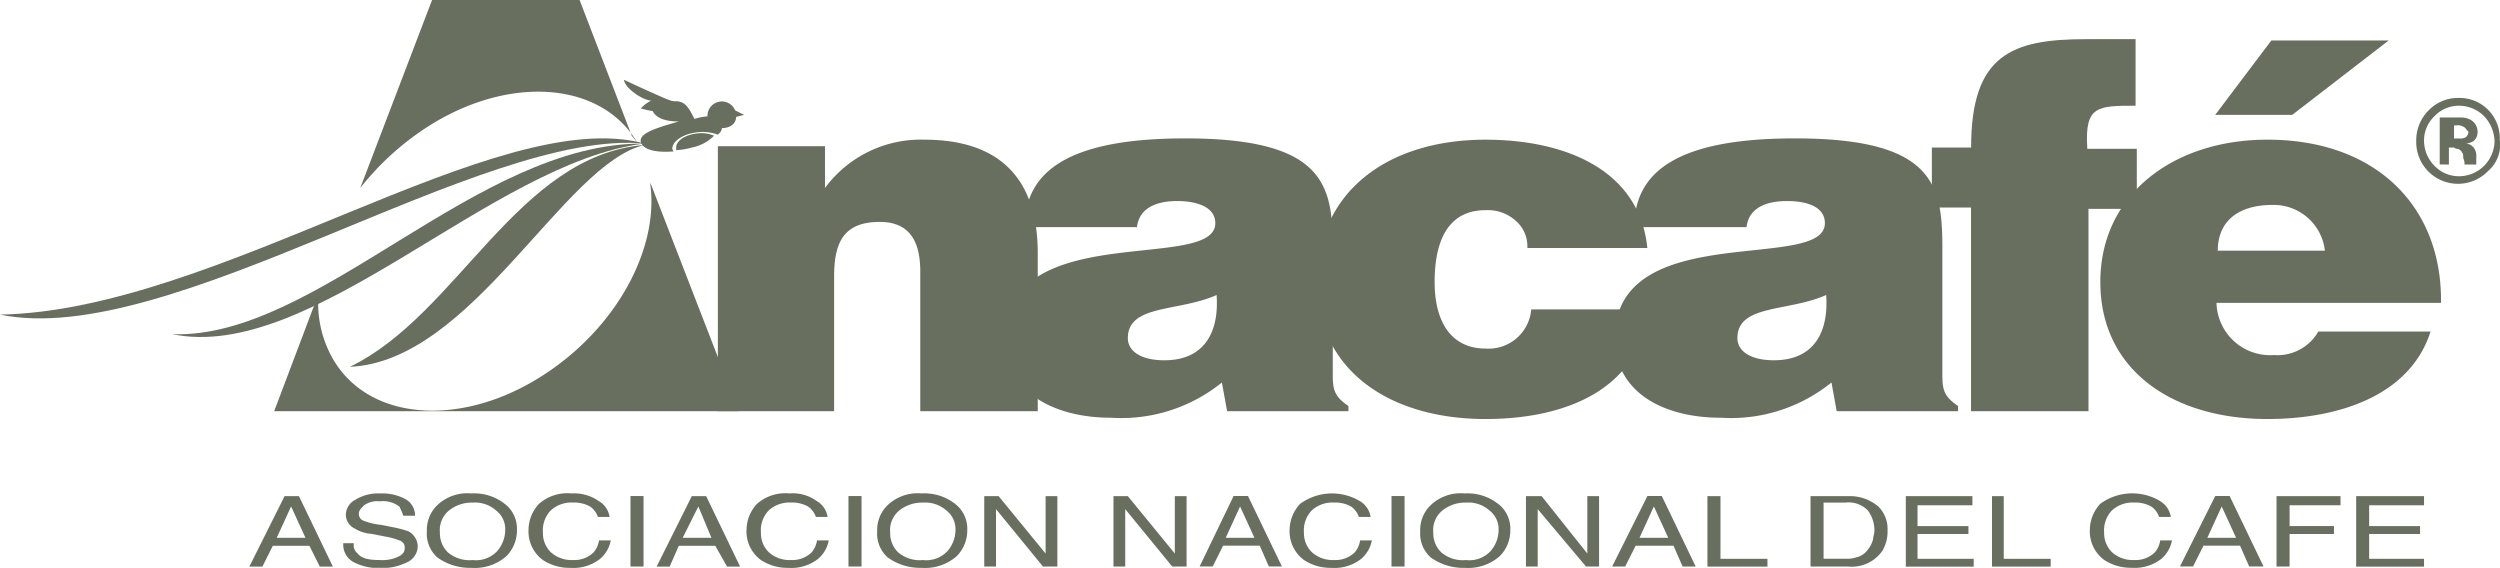 <svg id="Group_194" data-name="Group 194" xmlns="http://www.w3.org/2000/svg" xmlns:xlink="http://www.w3.org/1999/xlink" width="132.081" height="30" viewBox="0 0 132.081 30">
  <defs>
    <clipPath id="clip-path">
      <rect id="Rectangle_113" data-name="Rectangle 113" width="132.081" height="30" fill="#686f5f"/>
    </clipPath>
  </defs>
  <g id="Group_193" data-name="Group 193" transform="translate(0 0)" clip-path="url(#clip-path)">
    <path id="Path_1361" data-name="Path 1361" d="M34.449,9.725c.483,3.242-1.517,7.241-5.1,9.793-4.414,3.172-9.655,2.965-11.655-.484a5.917,5.917,0,0,1-.759-3.448l-2.345,6.207H39.138L34.517,9.863Z" transform="translate(-0.104 -0.069)" fill="#686f5f"/>
    <path id="Path_1362" data-name="Path 1362" d="M33.516,7.172,30.758,0H22.964L19.171,9.931A14.518,14.518,0,0,1,22.137,7.1c4.413-3.173,9.654-2.966,11.655.413Z" transform="translate(-0.137 0)" fill="#686f5f"/>
    <path id="Path_1363" data-name="Path 1363" d="M38.134,21.777h6.207v-7.1c0-1.793.483-2.9,2.414-2.9,1.724,0,2.138,1.241,2.138,2.621v7.379H55.1V13.432c0-3.862-1.931-6-6-6a6.287,6.287,0,0,0-5.241,2.552V7.777H38.2v14Z" transform="translate(-0.273 -0.053)" fill="#686f5f"/>
    <path id="Path_1364" data-name="Path 1364" d="M71.623,21.776V21.5c-.827-.552-.827-.965-.827-1.793V13.155c0-3.31-.414-5.792-7.794-5.792-6.138,0-8.482,1.724-8.482,4.689h5.93c.138-1.173,1.311-1.379,2.139-1.379.621,0,2,.138,2,1.173,0,2.62-11.1-.276-11.1,6.068,0,2.9,2.62,4.207,5.586,4.207a8.436,8.436,0,0,0,5.862-1.862l.276,1.517ZM61.9,19.087c-1.241,0-1.931-.483-1.931-1.173,0-1.793,2.69-1.379,4.689-2.276.138,1.931-.621,3.448-2.758,3.448" transform="translate(-0.382 -0.052)" fill="#686f5f"/>
    <path id="Path_1365" data-name="Path 1365" d="M87.534,13.157c-.414-4.138-4.345-5.724-8.551-5.724-5.173,0-8.9,2.758-8.9,7.517,0,4.689,3.862,7.241,8.9,7.241,4.275,0,8.137-1.586,8.62-5.792H81.4a2.259,2.259,0,0,1-2.414,2.069c-1.793,0-2.69-1.38-2.69-3.518,0-1.655.414-3.793,2.69-3.793a2.206,2.206,0,0,1,1.586.551,1.783,1.783,0,0,1,.622,1.449Z" transform="translate(-0.501 -0.053)" fill="#686f5f"/>
    <path id="Path_1366" data-name="Path 1366" d="M104.061,21.776V21.5c-.827-.552-.827-.965-.827-1.793V13.155c0-3.31-.414-5.792-7.794-5.792-6.138,0-8.482,1.724-8.482,4.689h5.93c.138-1.173,1.311-1.379,2.139-1.379.689,0,2,.138,2,1.173,0,2.62-11.1-.276-11.1,6.068,0,2.9,2.62,4.207,5.586,4.207a8.436,8.436,0,0,0,5.862-1.862l.276,1.517Zm-9.724-2.69c-1.241,0-1.931-.483-1.931-1.173,0-1.793,2.69-1.379,4.689-2.276.138,1.931-.621,3.448-2.758,3.448" transform="translate(-0.614 -0.052)" fill="#686f5f"/>
    <path id="Path_1367" data-name="Path 1367" d="M111.01,7.808c-.138-2.207.552-2.207,2.552-2.207V2.084h-2.62c-3.932,0-6.069.827-6.069,5.724H102.8V10.98h2.069V21.738h6.206V11.049h2.553V7.876H111.01Z" transform="translate(-0.735 -0.015)" fill="#686f5f"/>
    <path id="Path_1368" data-name="Path 1368" d="M117.832,6.085H121.9l5.1-3.932H120.8Zm.138,7.172c0-1.518,1.035-2.415,2.9-2.415a2.721,2.721,0,0,1,2.759,2.415Zm11.793,2.758c.069-5.035-3.38-8.621-9.172-8.621-4.966,0-8.827,2.9-8.827,7.518,0,4.689,3.861,7.241,8.827,7.241,3.655,0,7.517-1.173,8.62-4.621h-5.93a2.483,2.483,0,0,1-2.345,1.241,2.835,2.835,0,0,1-3.034-2.758Z" transform="translate(-0.799 -0.015)" fill="#686f5f"/>
    <path id="Path_1369" data-name="Path 1369" d="M16.233,28.6l-.759-1.655L14.716,28.6ZM15.13,26.4h.759l1.793,3.724h-.69l-.551-1.1H14.509l-.552,1.1h-.689Z" transform="translate(-0.095 -0.188)" fill="#686f5f"/>
    <path id="Path_1370" data-name="Path 1370" d="M18.82,28.947a.536.536,0,0,0,.207.483c.208.276.622.346,1.173.346a2.114,2.114,0,0,0,.69-.069c.414-.138.621-.276.621-.552a.377.377,0,0,0-.276-.413,3.658,3.658,0,0,0-.759-.208l-.69-.138a1.946,1.946,0,0,1-.9-.276.829.829,0,0,1-.483-.689.9.9,0,0,1,.483-.828,2.29,2.29,0,0,1,1.311-.345,2.62,2.62,0,0,1,1.311.276.994.994,0,0,1,.552.9h-.621a3.327,3.327,0,0,0-.208-.483,1.429,1.429,0,0,0-1.035-.276,1.2,1.2,0,0,0-.827.207c-.138.138-.276.276-.276.414a.379.379,0,0,0,.276.414,3.381,3.381,0,0,0,.9.207l.689.138a5.556,5.556,0,0,1,.759.207.937.937,0,0,1,.484.759.95.95,0,0,1-.622.9,2.893,2.893,0,0,1-1.379.276,2.8,2.8,0,0,1-1.448-.345,1.042,1.042,0,0,1-.484-.965h.552Z" transform="translate(-0.131 -0.188)" fill="#686f5f"/>
    <path id="Path_1371" data-name="Path 1371" d="M26.99,26.946a1.664,1.664,0,0,1,.483,1.242,1.923,1.923,0,0,1-.552,1.379,2.528,2.528,0,0,1-1.862.621,2.918,2.918,0,0,1-1.793-.552,1.68,1.68,0,0,1-.552-1.379,1.824,1.824,0,0,1,.483-1.311,2.3,2.3,0,0,1,1.863-.689,2.615,2.615,0,0,1,1.931.689m-.552,2.345a1.69,1.69,0,0,0,.414-1.1,1.241,1.241,0,0,0-.483-1.035,1.687,1.687,0,0,0-1.242-.414,1.924,1.924,0,0,0-1.241.414,1.338,1.338,0,0,0-.483,1.173,1.4,1.4,0,0,0,.413,1.034,1.756,1.756,0,0,0,1.311.414,1.537,1.537,0,0,0,1.311-.483" transform="translate(-0.162 -0.188)" fill="#686f5f"/>
    <path id="Path_1372" data-name="Path 1372" d="M31.856,26.67a1.184,1.184,0,0,1,.552.828h-.621a1.076,1.076,0,0,0-.414-.552,1.727,1.727,0,0,0-.9-.208,1.623,1.623,0,0,0-1.173.414,1.516,1.516,0,0,0-.414,1.173A1.4,1.4,0,0,0,29.3,29.36a1.623,1.623,0,0,0,1.173.414,1.455,1.455,0,0,0,1.1-.414,1.294,1.294,0,0,0,.276-.621h.621a1.7,1.7,0,0,1-.552.965,2.294,2.294,0,0,1-1.586.484,2.549,2.549,0,0,1-1.449-.414,1.872,1.872,0,0,1-.759-1.587,2.047,2.047,0,0,1,.552-1.379,2.266,2.266,0,0,1,1.724-.552,2.263,2.263,0,0,1,1.449.414" transform="translate(-0.201 -0.187)" fill="#686f5f"/>
    <rect id="Rectangle_110" data-name="Rectangle 110" width="0.69" height="3.724" transform="translate(33.31 26.207)" fill="#686f5f"/>
    <path id="Path_1373" data-name="Path 1373" d="M37.836,28.6l-.69-1.655L36.319,28.6ZM36.8,26.4h.759l1.793,3.724h-.69l-.621-1.1H36.112l-.483,1.1H34.94Z" transform="translate(-0.25 -0.188)" fill="#686f5f"/>
    <path id="Path_1374" data-name="Path 1374" d="M43.456,26.67a1.184,1.184,0,0,1,.552.828h-.621a1.076,1.076,0,0,0-.414-.552,1.727,1.727,0,0,0-.9-.208,1.623,1.623,0,0,0-1.173.414,1.516,1.516,0,0,0-.414,1.173A1.4,1.4,0,0,0,40.9,29.36a1.623,1.623,0,0,0,1.173.414,1.455,1.455,0,0,0,1.1-.414,1.294,1.294,0,0,0,.276-.621h.621a1.7,1.7,0,0,1-.552.965,2.294,2.294,0,0,1-1.586.484,2.549,2.549,0,0,1-1.449-.414,1.872,1.872,0,0,1-.759-1.587,2.047,2.047,0,0,1,.552-1.379,2.266,2.266,0,0,1,1.724-.552,2.135,2.135,0,0,1,1.449.414" transform="translate(-0.284 -0.187)" fill="#686f5f"/>
    <rect id="Rectangle_111" data-name="Rectangle 111" width="0.69" height="3.724" transform="translate(44.827 26.207)" fill="#686f5f"/>
    <path id="Path_1375" data-name="Path 1375" d="M50.954,26.946a1.664,1.664,0,0,1,.483,1.242,1.923,1.923,0,0,1-.552,1.379,2.528,2.528,0,0,1-1.862.621,2.918,2.918,0,0,1-1.793-.552,1.68,1.68,0,0,1-.552-1.379,1.824,1.824,0,0,1,.483-1.311,2.3,2.3,0,0,1,1.863-.689,2.615,2.615,0,0,1,1.931.689M50.4,29.291a1.69,1.69,0,0,0,.414-1.1,1.241,1.241,0,0,0-.483-1.035,1.687,1.687,0,0,0-1.242-.414,1.924,1.924,0,0,0-1.241.414,1.338,1.338,0,0,0-.483,1.173,1.4,1.4,0,0,0,.413,1.034,1.756,1.756,0,0,0,1.311.414,1.537,1.537,0,0,0,1.311-.483" transform="translate(-0.334 -0.188)" fill="#686f5f"/>
    <path id="Path_1376" data-name="Path 1376" d="M52.374,26.4h.759l2.483,3.034V26.4h.621V30.12h-.759l-2.483-3.034V30.12h-.621Z" transform="translate(-0.374 -0.188)" fill="#686f5f"/>
    <path id="Path_1377" data-name="Path 1377" d="M59.251,26.4h.759l2.483,3.034V26.4h.621V30.12h-.759l-2.483-3.034V30.12h-.621Z" transform="translate(-0.424 -0.188)" fill="#686f5f"/>
    <path id="Path_1378" data-name="Path 1378" d="M66.731,28.6l-.759-1.655L65.214,28.6Zm-1.1-2.207h.759l1.793,3.724h-.69l-.483-1.1H65.076l-.551,1.1h-.69Z" transform="translate(-0.456 -0.188)" fill="#686f5f"/>
    <path id="Path_1379" data-name="Path 1379" d="M72.352,26.67a1.184,1.184,0,0,1,.552.828h-.621a1.076,1.076,0,0,0-.414-.552,1.727,1.727,0,0,0-.9-.208,1.623,1.623,0,0,0-1.173.414,1.516,1.516,0,0,0-.414,1.173A1.4,1.4,0,0,0,69.8,29.36a1.623,1.623,0,0,0,1.173.414,1.455,1.455,0,0,0,1.1-.414,1.294,1.294,0,0,0,.276-.621h.621a1.7,1.7,0,0,1-.552.965,2.294,2.294,0,0,1-1.586.484,2.549,2.549,0,0,1-1.449-.414,1.872,1.872,0,0,1-.759-1.587,2.047,2.047,0,0,1,.552-1.379,2.861,2.861,0,0,1,3.172-.138" transform="translate(-0.491 -0.187)" fill="#686f5f"/>
    <rect id="Rectangle_112" data-name="Rectangle 112" width="0.69" height="3.724" transform="translate(73.517 26.207)" fill="#686f5f"/>
    <path id="Path_1380" data-name="Path 1380" d="M79.85,26.946a1.664,1.664,0,0,1,.483,1.242,1.923,1.923,0,0,1-.552,1.379,2.528,2.528,0,0,1-1.862.621,2.918,2.918,0,0,1-1.793-.552,1.68,1.68,0,0,1-.552-1.379,1.824,1.824,0,0,1,.483-1.311,2.3,2.3,0,0,1,1.863-.689,2.615,2.615,0,0,1,1.931.689M79.3,29.291a1.69,1.69,0,0,0,.414-1.1,1.242,1.242,0,0,0-.483-1.035,1.687,1.687,0,0,0-1.242-.414,1.924,1.924,0,0,0-1.241.414,1.338,1.338,0,0,0-.483,1.173,1.4,1.4,0,0,0,.413,1.034,1.756,1.756,0,0,0,1.311.414,1.537,1.537,0,0,0,1.311-.483" transform="translate(-0.54 -0.188)" fill="#686f5f"/>
    <path id="Path_1381" data-name="Path 1381" d="M81.2,26.4h.828l2.414,3.034V26.4h.621V30.12h-.69l-2.552-3.034V30.12H81.2Z" transform="translate(-0.58 -0.188)" fill="#686f5f"/>
    <path id="Path_1382" data-name="Path 1382" d="M88.75,28.6l-.759-1.655L87.233,28.6Zm-1.1-2.207h.759L90.2,30.119h-.69l-.483-1.1h-2l-.552,1.1h-.689Z" transform="translate(-0.613 -0.188)" fill="#686f5f"/>
    <path id="Path_1383" data-name="Path 1383" d="M90.856,26.4h.69v3.31h2.482v.414H90.856Z" transform="translate(-0.649 -0.188)" fill="#686f5f"/>
    <path id="Path_1384" data-name="Path 1384" d="M98.2,29.705a1.353,1.353,0,0,0,.552-.069,1.008,1.008,0,0,0,.621-.414,1.377,1.377,0,0,0,.276-.552c0-.138.069-.276.069-.414a1.751,1.751,0,0,0-.346-1.1A1.419,1.419,0,0,0,98.2,26.74H97.033v2.966H98.2M96.343,26.4h2a2.325,2.325,0,0,1,1.587.552,1.662,1.662,0,0,1,.483,1.241,2.016,2.016,0,0,1-.276,1.1,1.969,1.969,0,0,1-1.793.828h-2Z" transform="translate(-0.689 -0.188)" fill="#686f5f"/>
    <path id="Path_1385" data-name="Path 1385" d="M101.414,26.4h3.518v.483h-2.9v1.1h2.69V28.4h-2.69v1.311H105v.414h-3.586Z" transform="translate(-0.725 -0.188)" fill="#686f5f"/>
    <path id="Path_1386" data-name="Path 1386" d="M106,26.4h.621v3.31H109.1v.414H106Z" transform="translate(-0.758 -0.188)" fill="#686f5f"/>
    <path id="Path_1387" data-name="Path 1387" d="M114.932,26.67a1.184,1.184,0,0,1,.552.828h-.621a1.077,1.077,0,0,0-.414-.552,1.727,1.727,0,0,0-.9-.208,1.623,1.623,0,0,0-1.173.414,1.516,1.516,0,0,0-.414,1.173,1.4,1.4,0,0,0,.414,1.035,1.623,1.623,0,0,0,1.173.414,1.455,1.455,0,0,0,1.1-.414,1.294,1.294,0,0,0,.276-.621h.621A1.7,1.7,0,0,1,115,29.7a2.294,2.294,0,0,1-1.586.484,2.549,2.549,0,0,1-1.449-.414,1.872,1.872,0,0,1-.759-1.587,2.047,2.047,0,0,1,.552-1.379,2.861,2.861,0,0,1,3.172-.138" transform="translate(-0.795 -0.187)" fill="#686f5f"/>
    <path id="Path_1388" data-name="Path 1388" d="M118.966,28.6l-.759-1.655-.759,1.655Zm-1.1-2.207h.759l1.793,3.724h-.759l-.483-1.1h-1.931l-.552,1.1H116Z" transform="translate(-0.829 -0.188)" fill="#686f5f"/>
    <path id="Path_1389" data-name="Path 1389" d="M121.141,26.4h3.38v.483h-2.69v1.1h2.344V28.4h-2.344V30.12h-.69Z" transform="translate(-0.866 -0.188)" fill="#686f5f"/>
    <path id="Path_1390" data-name="Path 1390" d="M125.378,26.4h3.586v.483h-2.9v1.1h2.69V28.4h-2.69v1.311h2.9v.414h-3.586Z" transform="translate(-0.896 -0.188)" fill="#686f5f"/>
    <path id="Path_1391" data-name="Path 1391" d="M129.539,6.175a1.767,1.767,0,0,0-.552,1.311,1.884,1.884,0,0,0,.552,1.31,1.763,1.763,0,0,0,1.311.552,1.883,1.883,0,0,0,1.862-1.862,2.018,2.018,0,0,0-.551-1.311,1.888,1.888,0,0,0-1.311-.552,1.767,1.767,0,0,0-1.311.552m2.828,2.9a2.207,2.207,0,0,1-3.793-1.586,2.241,2.241,0,0,1,.689-1.655,2.141,2.141,0,0,1,1.517-.622,2.126,2.126,0,0,1,2.207,2.207,1.81,1.81,0,0,1-.621,1.655m-1.311-2.344a.512.512,0,0,0-.345-.069h-.138v.69h.276a.512.512,0,0,0,.345-.069A.356.356,0,0,0,131.332,7c-.138-.137-.138-.207-.276-.275m-1.241,2V6.244h1.173a1,1,0,0,1,.483.138.726.726,0,0,1,.345.621.626.626,0,0,1-.207.484.988.988,0,0,1-.414.138.527.527,0,0,1,.346.138.679.679,0,0,1,.206.551v.414h-.621a.745.745,0,0,0-.069-.345c0-.138,0-.276-.069-.276,0-.069-.07-.138-.208-.208a.255.255,0,0,1-.207-.069H130.3v.9Z" transform="translate(-0.919 -0.037)" fill="#686f5f"/>
    <path id="Path_1392" data-name="Path 1392" d="M18.616,19.435C24.34,16.676,27.443,8.262,34.2,7.711c-4.275.965-9.1,11.448-15.586,11.724" transform="translate(-0.133 -0.055)" fill="#686f5f"/>
    <path id="Path_1393" data-name="Path 1393" d="M9.169,17.71c7.655.276,16.069-10.138,24.9-10.069C26,8.676,16.548,19.227,9.169,17.71" transform="translate(-0.066 -0.054)" fill="#686f5f"/>
    <path id="Path_1394" data-name="Path 1394" d="M0,16.673C11.517,16.466,26.276,5.5,34.069,7.639,25.448,6.811,8.965,18.535,0,16.673" transform="translate(0 -0.052)" fill="#686f5f"/>
    <path id="Path_1395" data-name="Path 1395" d="M39.037,5.835l.552.276-.552.138Z" transform="translate(-0.279 -0.042)" fill="#686f5f"/>
    <path id="Path_1396" data-name="Path 1396" d="M35.823,8.031c-.9.069-1.587-.069-1.725-.483-.137-.483.828-.759,2-1.1-.621,0-1.173-.138-1.379-.551a4.556,4.556,0,0,1-.622-.138,1.659,1.659,0,0,1,.552-.414c-.414,0-1.379-.621-1.449-1.1,0,0,2.207,1.035,2.483,1.1.207.069.345,0,.483.069.346.069.552.484.759.9a3.061,3.061,0,0,1,.69-.137.759.759,0,1,1,1.517,0c0,.413-.345.621-.759.621,0,.138-.069.207-.207.345A2.5,2.5,0,0,0,37.41,7c-.9,0-1.655.414-1.655.9Z" transform="translate(-0.237 -0.03)" fill="#686f5f"/>
    <path id="Path_1397" data-name="Path 1397" d="M35.981,7.844c0-.414.621-.759,1.379-.759a1.634,1.634,0,0,1,.621.138,2.273,2.273,0,0,1-1.172.621,3.488,3.488,0,0,1-.828.138Z" transform="translate(-0.257 -0.05)" fill="#686f5f"/>
  </g>
</svg>
